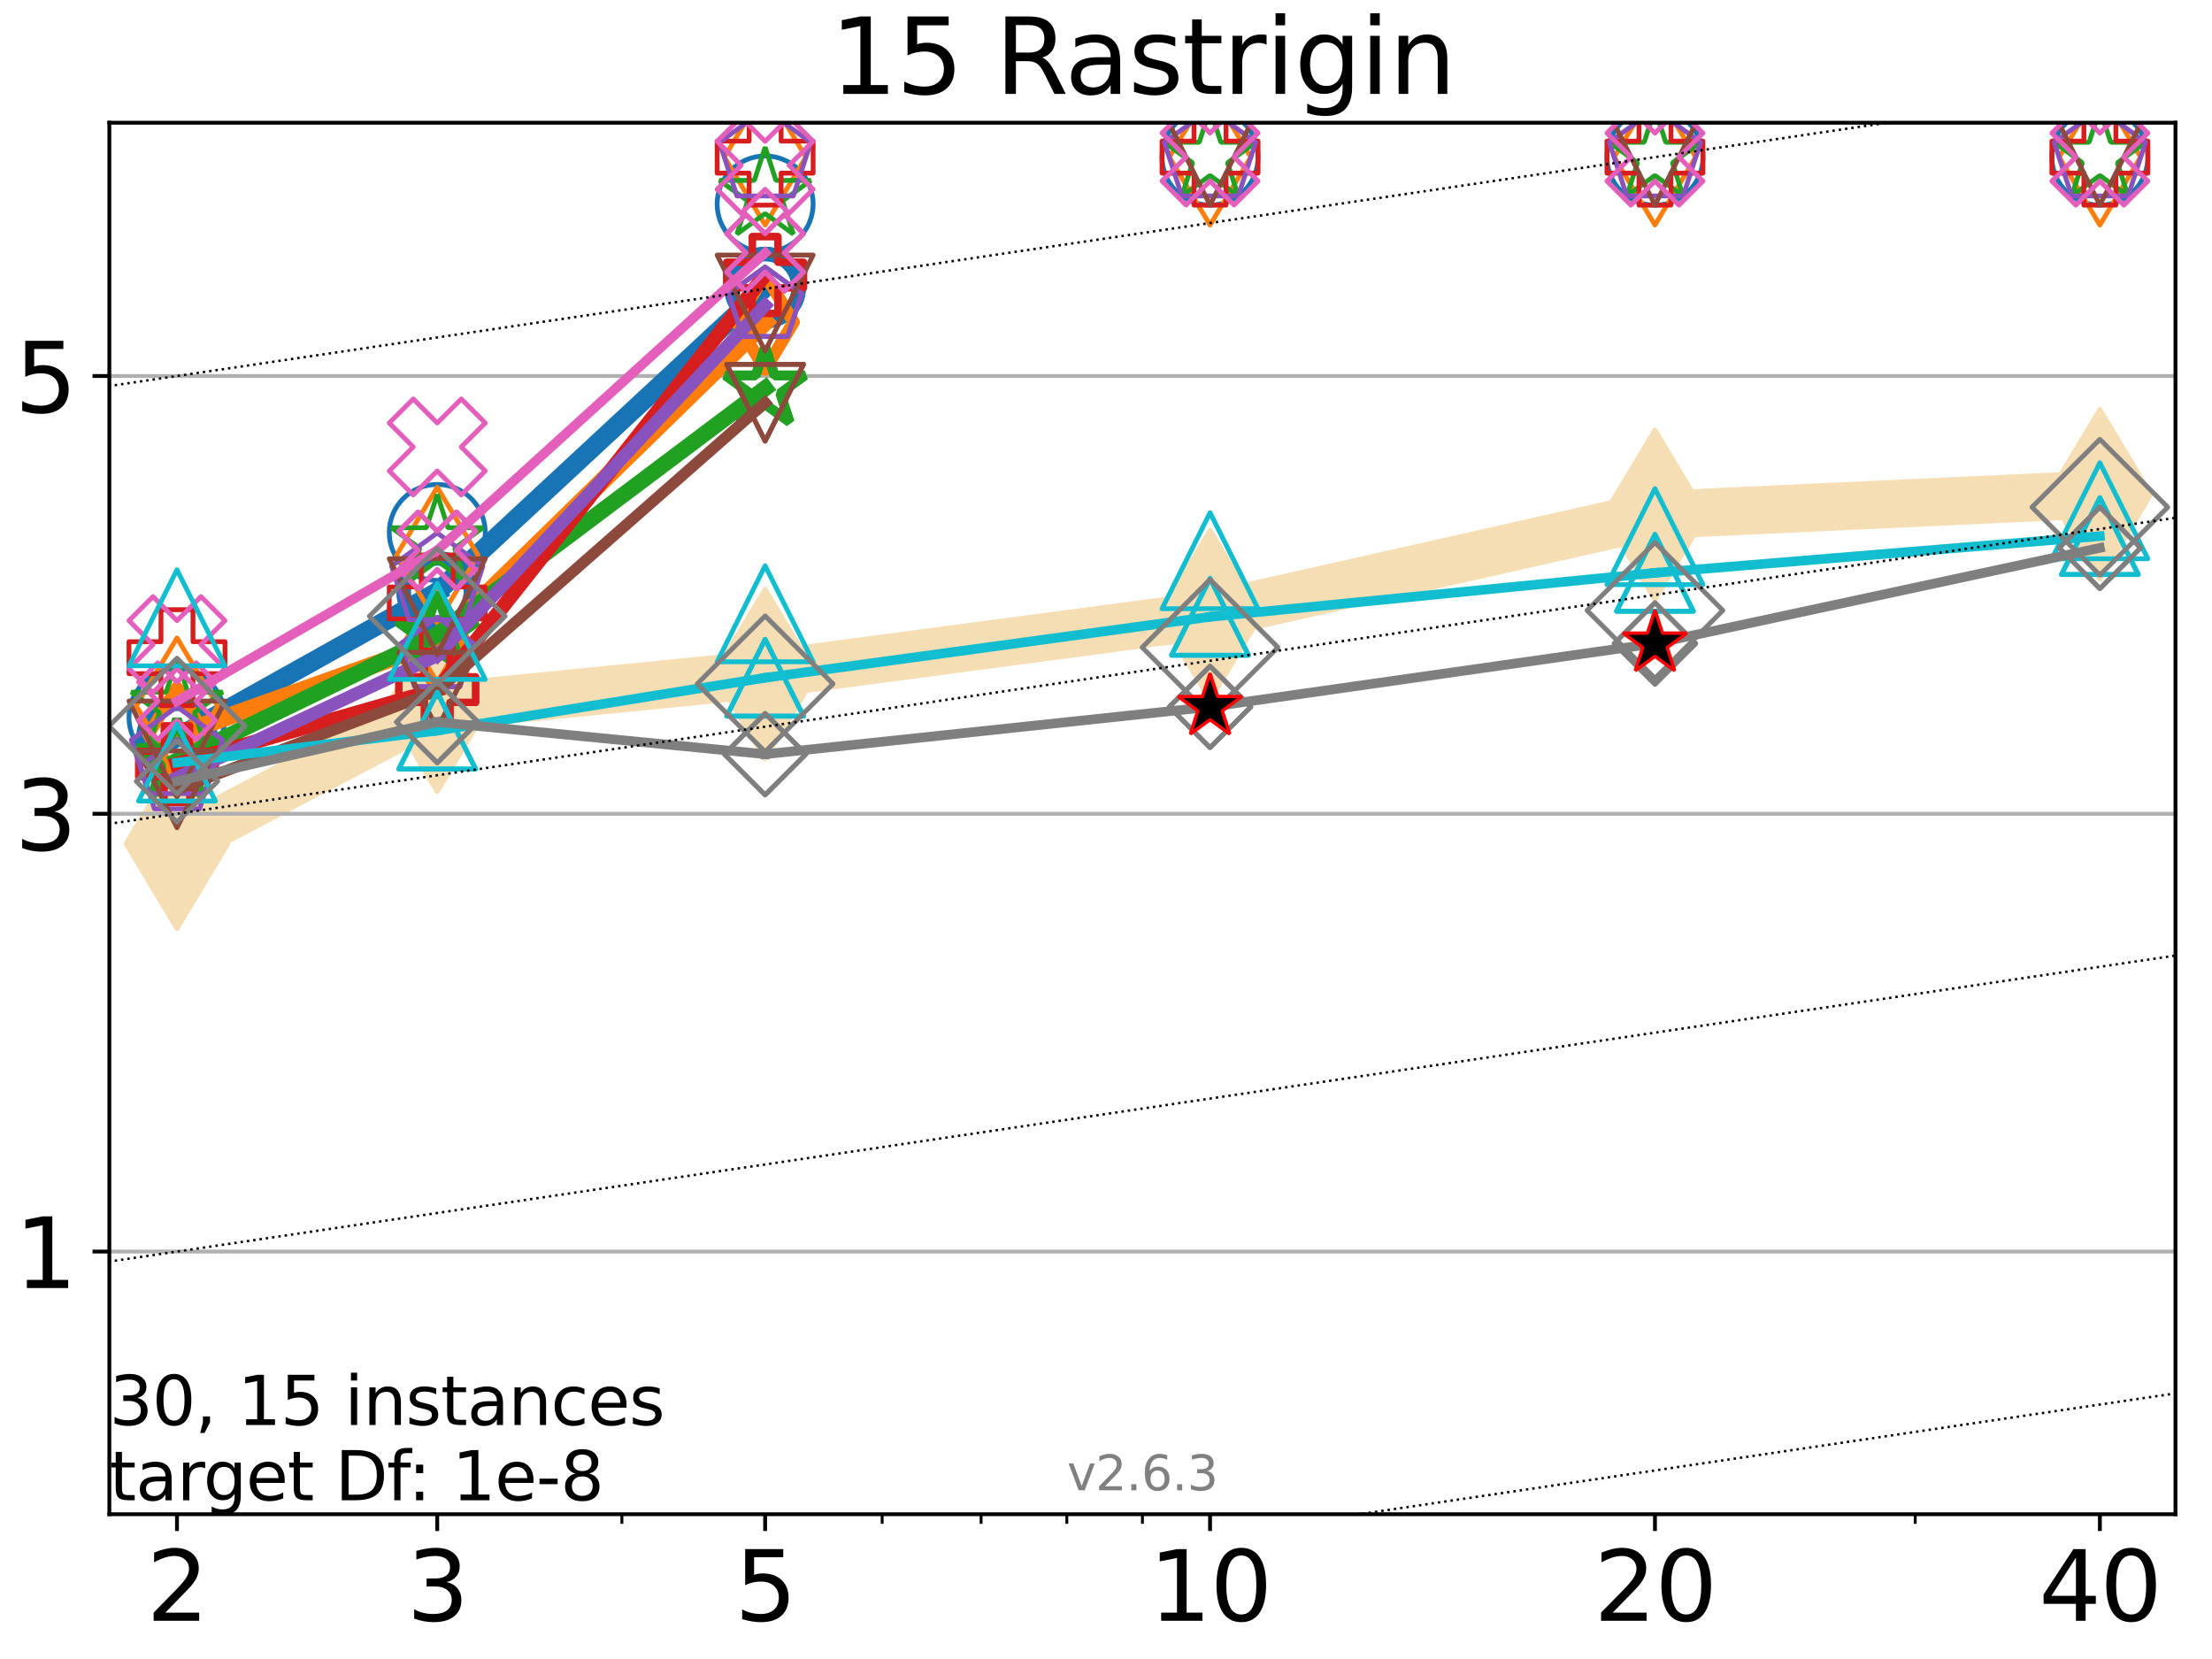 <?xml version="1.0" encoding="utf-8" standalone="no"?>
<!DOCTYPE svg PUBLIC "-//W3C//DTD SVG 1.1//EN"
  "http://www.w3.org/Graphics/SVG/1.1/DTD/svg11.dtd">
<svg xmlns:xlink="http://www.w3.org/1999/xlink" width="460.8pt" height="345.6pt" viewBox="0 0 460.8 345.6" xmlns="http://www.w3.org/2000/svg" version="1.1">
 <defs>
  <style type="text/css">*{stroke-linejoin: round; stroke-linecap: butt}</style>
 </defs>
 <g id="figure_1">
  <g id="patch_1">
   <path d="M 0 345.6 
L 460.8 345.6 
L 460.8 0 
L 0 0 
z
" style="fill: #ffffff"/>
  </g>
  <g id="axes_1">
   <g id="patch_2">
    <path d="M 22.78 315.44 
L 453.192 315.44 
L 453.192 25.56 
L 22.78 25.56 
z
" style="fill: #ffffff"/>
   </g>
   <g id="line2d_1">
    <path d="M 36.868 175.758 
L 91.085 147.223 
L 159.39 140.447 
L 252.074 128.15 
L 344.758 107.269 
L 437.443 102.981 
" clip-path="url(#p7d2aadb869)" style="fill: none; stroke: #f5deb3; stroke-width: 10; stroke-linecap: square"/>
    <defs>
     <path id="me621dd7e73" d="M -0 17.678 
L 10.607 0 
L 0 -17.678 
L -10.607 -0 
z
" style="stroke: #f5deb3; stroke-linejoin: miter"/>
    </defs>
    <g clip-path="url(#p7d2aadb869)">
     <use xlink:href="#me621dd7e73" x="36.868" y="175.758" style="fill: #f5deb3; stroke: #f5deb3; stroke-linejoin: miter"/>
     <use xlink:href="#me621dd7e73" x="91.085" y="147.223" style="fill: #f5deb3; stroke: #f5deb3; stroke-linejoin: miter"/>
     <use xlink:href="#me621dd7e73" x="159.39" y="140.447" style="fill: #f5deb3; stroke: #f5deb3; stroke-linejoin: miter"/>
     <use xlink:href="#me621dd7e73" x="252.074" y="128.15" style="fill: #f5deb3; stroke: #f5deb3; stroke-linejoin: miter"/>
     <use xlink:href="#me621dd7e73" x="344.758" y="107.269" style="fill: #f5deb3; stroke: #f5deb3; stroke-linejoin: miter"/>
     <use xlink:href="#me621dd7e73" x="437.443" y="102.981" style="fill: #f5deb3; stroke: #f5deb3; stroke-linejoin: miter"/>
    </g>
   </g>
   <g id="matplotlib.axis_1">
    <g id="xtick_1">
     <g id="line2d_2">
      <defs>
       <path id="mcf6fa7b5da" d="M 0 0 
L 0 3.5 
" style="stroke: #000000; stroke-width: 0.8"/>
      </defs>
      <g>
       <use xlink:href="#mcf6fa7b5da" x="36.868" y="315.44" style="stroke: #000000; stroke-width: 0.8"/>
      </g>
     </g>
     <g id="text_1">
      <!-- 2 -->
      <g transform="translate(30.506 337.637) scale(0.2 -0.2)">
       <defs>
        <path id="DejaVuSans-32" d="M 1228 531 
L 3431 531 
L 3431 0 
L 469 0 
L 469 531 
Q 828 903 1448 1529 
Q 2069 2156 2228 2338 
Q 2531 2678 2651 2914 
Q 2772 3150 2772 3378 
Q 2772 3750 2511 3984 
Q 2250 4219 1831 4219 
Q 1534 4219 1204 4116 
Q 875 4013 500 3803 
L 500 4441 
Q 881 4594 1212 4672 
Q 1544 4750 1819 4750 
Q 2544 4750 2975 4387 
Q 3406 4025 3406 3419 
Q 3406 3131 3298 2873 
Q 3191 2616 2906 2266 
Q 2828 2175 2409 1742 
Q 1991 1309 1228 531 
z
" transform="scale(0.016)"/>
       </defs>
       <use xlink:href="#DejaVuSans-32"/>
      </g>
     </g>
    </g>
    <g id="xtick_2">
     <g id="line2d_3">
      <g>
       <use xlink:href="#mcf6fa7b5da" x="91.085" y="315.44" style="stroke: #000000; stroke-width: 0.8"/>
      </g>
     </g>
     <g id="text_2">
      <!-- 3 -->
      <g transform="translate(84.723 337.637) scale(0.2 -0.2)">
       <defs>
        <path id="DejaVuSans-33" d="M 2597 2516 
Q 3050 2419 3304 2112 
Q 3559 1806 3559 1356 
Q 3559 666 3084 287 
Q 2609 -91 1734 -91 
Q 1441 -91 1130 -33 
Q 819 25 488 141 
L 488 750 
Q 750 597 1062 519 
Q 1375 441 1716 441 
Q 2309 441 2620 675 
Q 2931 909 2931 1356 
Q 2931 1769 2642 2001 
Q 2353 2234 1838 2234 
L 1294 2234 
L 1294 2753 
L 1863 2753 
Q 2328 2753 2575 2939 
Q 2822 3125 2822 3475 
Q 2822 3834 2567 4026 
Q 2313 4219 1838 4219 
Q 1578 4219 1281 4162 
Q 984 4106 628 3988 
L 628 4550 
Q 988 4650 1302 4700 
Q 1616 4750 1894 4750 
Q 2613 4750 3031 4423 
Q 3450 4097 3450 3541 
Q 3450 3153 3228 2886 
Q 3006 2619 2597 2516 
z
" transform="scale(0.016)"/>
       </defs>
       <use xlink:href="#DejaVuSans-33"/>
      </g>
     </g>
    </g>
    <g id="xtick_3">
     <g id="line2d_4">
      <g>
       <use xlink:href="#mcf6fa7b5da" x="159.39" y="315.44" style="stroke: #000000; stroke-width: 0.8"/>
      </g>
     </g>
     <g id="text_3">
      <!-- 5 -->
      <g transform="translate(153.028 337.637) scale(0.2 -0.2)">
       <defs>
        <path id="DejaVuSans-35" d="M 691 4666 
L 3169 4666 
L 3169 4134 
L 1269 4134 
L 1269 2991 
Q 1406 3038 1543 3061 
Q 1681 3084 1819 3084 
Q 2600 3084 3056 2656 
Q 3513 2228 3513 1497 
Q 3513 744 3044 326 
Q 2575 -91 1722 -91 
Q 1428 -91 1123 -41 
Q 819 9 494 109 
L 494 744 
Q 775 591 1075 516 
Q 1375 441 1709 441 
Q 2250 441 2565 725 
Q 2881 1009 2881 1497 
Q 2881 1984 2565 2268 
Q 2250 2553 1709 2553 
Q 1456 2553 1204 2497 
Q 953 2441 691 2322 
L 691 4666 
z
" transform="scale(0.016)"/>
       </defs>
       <use xlink:href="#DejaVuSans-35"/>
      </g>
     </g>
    </g>
    <g id="xtick_4">
     <g id="line2d_5">
      <g>
       <use xlink:href="#mcf6fa7b5da" x="252.074" y="315.44" style="stroke: #000000; stroke-width: 0.8"/>
      </g>
     </g>
     <g id="text_4">
      <!-- 10 -->
      <g transform="translate(239.349 337.637) scale(0.2 -0.2)">
       <defs>
        <path id="DejaVuSans-31" d="M 794 531 
L 1825 531 
L 1825 4091 
L 703 3866 
L 703 4441 
L 1819 4666 
L 2450 4666 
L 2450 531 
L 3481 531 
L 3481 0 
L 794 0 
L 794 531 
z
" transform="scale(0.016)"/>
        <path id="DejaVuSans-30" d="M 2034 4250 
Q 1547 4250 1301 3770 
Q 1056 3291 1056 2328 
Q 1056 1369 1301 889 
Q 1547 409 2034 409 
Q 2525 409 2770 889 
Q 3016 1369 3016 2328 
Q 3016 3291 2770 3770 
Q 2525 4250 2034 4250 
z
M 2034 4750 
Q 2819 4750 3233 4129 
Q 3647 3509 3647 2328 
Q 3647 1150 3233 529 
Q 2819 -91 2034 -91 
Q 1250 -91 836 529 
Q 422 1150 422 2328 
Q 422 3509 836 4129 
Q 1250 4750 2034 4750 
z
" transform="scale(0.016)"/>
       </defs>
       <use xlink:href="#DejaVuSans-31"/>
       <use xlink:href="#DejaVuSans-30" x="63.623"/>
      </g>
     </g>
    </g>
    <g id="xtick_5">
     <g id="line2d_6">
      <g>
       <use xlink:href="#mcf6fa7b5da" x="344.758" y="315.44" style="stroke: #000000; stroke-width: 0.8"/>
      </g>
     </g>
     <g id="text_5">
      <!-- 20 -->
      <g transform="translate(332.033 337.637) scale(0.2 -0.2)">
       <use xlink:href="#DejaVuSans-32"/>
       <use xlink:href="#DejaVuSans-30" x="63.623"/>
      </g>
     </g>
    </g>
    <g id="xtick_6">
     <g id="line2d_7">
      <g>
       <use xlink:href="#mcf6fa7b5da" x="437.443" y="315.44" style="stroke: #000000; stroke-width: 0.8"/>
      </g>
     </g>
     <g id="text_6">
      <!-- 40 -->
      <g transform="translate(424.718 337.637) scale(0.2 -0.2)">
       <defs>
        <path id="DejaVuSans-34" d="M 2419 4116 
L 825 1625 
L 2419 1625 
L 2419 4116 
z
M 2253 4666 
L 3047 4666 
L 3047 1625 
L 3713 1625 
L 3713 1100 
L 3047 1100 
L 3047 0 
L 2419 0 
L 2419 1100 
L 313 1100 
L 313 1709 
L 2253 4666 
z
" transform="scale(0.016)"/>
       </defs>
       <use xlink:href="#DejaVuSans-34"/>
       <use xlink:href="#DejaVuSans-30" x="63.623"/>
      </g>
     </g>
    </g>
    <g id="xtick_7">
     <g id="line2d_8">
      <defs>
       <path id="m9a15f5c7ef" d="M 0 0 
L 0 2 
" style="stroke: #000000; stroke-width: 0.6"/>
      </defs>
      <g>
       <use xlink:href="#m9a15f5c7ef" x="129.552" y="315.44" style="stroke: #000000; stroke-width: 0.6"/>
      </g>
     </g>
    </g>
    <g id="xtick_8">
     <g id="line2d_9">
      <g>
       <use xlink:href="#m9a15f5c7ef" x="183.769" y="315.44" style="stroke: #000000; stroke-width: 0.6"/>
      </g>
     </g>
    </g>
    <g id="xtick_9">
     <g id="line2d_10">
      <g>
       <use xlink:href="#m9a15f5c7ef" x="204.381" y="315.44" style="stroke: #000000; stroke-width: 0.6"/>
      </g>
     </g>
    </g>
    <g id="xtick_10">
     <g id="line2d_11">
      <g>
       <use xlink:href="#m9a15f5c7ef" x="222.237" y="315.44" style="stroke: #000000; stroke-width: 0.6"/>
      </g>
     </g>
    </g>
    <g id="xtick_11">
     <g id="line2d_12">
      <g>
       <use xlink:href="#m9a15f5c7ef" x="237.986" y="315.44" style="stroke: #000000; stroke-width: 0.6"/>
      </g>
     </g>
    </g>
    <g id="xtick_12">
     <g id="line2d_13">
      <g>
       <use xlink:href="#m9a15f5c7ef" x="398.975" y="315.44" style="stroke: #000000; stroke-width: 0.6"/>
      </g>
     </g>
    </g>
   </g>
   <g id="matplotlib.axis_2">
    <g id="ytick_1">
     <g id="line2d_14">
      <path d="M 22.78 260.722 
L 453.192 260.722 
" clip-path="url(#p7d2aadb869)" style="fill: none; stroke: #b0b0b0; stroke-width: 0.8; stroke-linecap: square"/>
     </g>
     <g id="line2d_15">
      <defs>
       <path id="m2e164a8623" d="M 0 0 
L -3.5 0 
" style="stroke: #000000; stroke-width: 0.8"/>
      </defs>
      <g>
       <use xlink:href="#m2e164a8623" x="22.78" y="260.722" style="stroke: #000000; stroke-width: 0.8"/>
      </g>
     </g>
     <g id="text_7">
      <!-- 1 -->
      <g transform="translate(3.055 268.321) scale(0.2 -0.2)">
       <use xlink:href="#DejaVuSans-31"/>
      </g>
     </g>
    </g>
    <g id="ytick_2">
     <g id="line2d_16">
      <path d="M 22.78 169.526 
L 453.192 169.526 
" clip-path="url(#p7d2aadb869)" style="fill: none; stroke: #b0b0b0; stroke-width: 0.8; stroke-linecap: square"/>
     </g>
     <g id="line2d_17">
      <g>
       <use xlink:href="#m2e164a8623" x="22.78" y="169.526" style="stroke: #000000; stroke-width: 0.8"/>
      </g>
     </g>
     <g id="text_8">
      <!-- 3 -->
      <g transform="translate(3.055 177.125) scale(0.2 -0.2)">
       <use xlink:href="#DejaVuSans-33"/>
      </g>
     </g>
    </g>
    <g id="ytick_3">
     <g id="line2d_18">
      <path d="M 22.78 78.33 
L 453.192 78.33 
" clip-path="url(#p7d2aadb869)" style="fill: none; stroke: #b0b0b0; stroke-width: 0.8; stroke-linecap: square"/>
     </g>
     <g id="line2d_19">
      <g>
       <use xlink:href="#m2e164a8623" x="22.78" y="78.33" style="stroke: #000000; stroke-width: 0.8"/>
      </g>
     </g>
     <g id="text_9">
      <!-- 5 -->
      <g transform="translate(3.055 85.928) scale(0.2 -0.2)">
       <use xlink:href="#DejaVuSans-35"/>
      </g>
     </g>
    </g>
   </g>
   <g id="line2d_20">
    <path d="M 36.868 153.625 
L 91.085 123.31 
" clip-path="url(#p7d2aadb869)" style="fill: none; stroke: #1874b4; stroke-width: 4; stroke-linecap: square"/>
    <defs>
     <path id="m2557029367" d="M 0 7 
C 1.856 7 3.637 6.262 4.95 4.95 
C 6.262 3.637 7 1.856 7 0 
C 7 -1.856 6.262 -3.637 4.95 -4.95 
C 3.637 -6.262 1.856 -7 0 -7 
C -1.856 -7 -3.637 -6.262 -4.95 -4.95 
C -6.262 -3.637 -7 -1.856 -7 0 
C -7 1.856 -6.262 3.637 -4.95 4.95 
C -3.637 6.262 -1.856 7 0 7 
z
" style="stroke: #1874b4; stroke-width: 3"/>
    </defs>
    <g clip-path="url(#p7d2aadb869)">
     <use xlink:href="#m2557029367" x="36.868" y="153.625" style="fill-opacity: 0; stroke: #1874b4; stroke-width: 3"/>
     <use xlink:href="#m2557029367" x="91.085" y="123.31" style="fill-opacity: 0; stroke: #1874b4; stroke-width: 3"/>
    </g>
   </g>
   <g id="line2d_21">
    <path d="M 91.085 123.31 
L 159.39 59.91 
" clip-path="url(#p7d2aadb869)" style="fill: none; stroke: #1874b4; stroke-width: 4; stroke-linecap: square"/>
    <g clip-path="url(#p7d2aadb869)">
     <use xlink:href="#m2557029367" x="91.085" y="123.31" style="fill-opacity: 0; stroke: #1874b4; stroke-width: 3"/>
     <use xlink:href="#m2557029367" x="159.39" y="59.91" style="fill-opacity: 0; stroke: #1874b4; stroke-width: 3"/>
    </g>
   </g>
   <g id="line2d_22">
    <path d="M 159.39 59.91 
" clip-path="url(#p7d2aadb869)" style="fill: none; stroke: #1874b4; stroke-width: 4; stroke-linecap: square"/>
    <g clip-path="url(#p7d2aadb869)">
     <use xlink:href="#m2557029367" x="159.39" y="59.91" style="fill-opacity: 0; stroke: #1874b4; stroke-width: 3"/>
    </g>
   </g>
   <g id="line2d_23"/>
   <g id="line2d_24">
    <defs>
     <path id="mf344766b89" d="M 0 10 
C 2.652 10 5.196 8.946 7.071 7.071 
C 8.946 5.196 10 2.652 10 0 
C 10 -2.652 8.946 -5.196 7.071 -7.071 
C 5.196 -8.946 2.652 -10 0 -10 
C -2.652 -10 -5.196 -8.946 -7.071 -7.071 
C -8.946 -5.196 -10 -2.652 -10 0 
C -10 2.652 -8.946 5.196 -7.071 7.071 
C -5.196 8.946 -2.652 10 0 10 
z
" style="stroke: #1874b4"/>
    </defs>
    <g clip-path="url(#p7d2aadb869)">
     <use xlink:href="#mf344766b89" x="36.868" y="149.447" style="fill-opacity: 0; stroke: #1874b4"/>
     <use xlink:href="#mf344766b89" x="91.085" y="110.918" style="fill-opacity: 0; stroke: #1874b4"/>
     <use xlink:href="#mf344766b89" x="159.39" y="42.486" style="fill-opacity: 0; stroke: #1874b4"/>
     <use xlink:href="#mf344766b89" x="252.074" y="32.732" style="fill-opacity: 0; stroke: #1874b4"/>
     <use xlink:href="#mf344766b89" x="344.758" y="32.732" style="fill-opacity: 0; stroke: #1874b4"/>
     <use xlink:href="#mf344766b89" x="437.443" y="32.732" style="fill-opacity: 0; stroke: #1874b4"/>
    </g>
   </g>
   <g id="line2d_25">
    <path d="M 36.868 153.063 
L 91.085 133.77 
" clip-path="url(#p7d2aadb869)" style="fill: none; stroke: #ff7d0b; stroke-width: 3.667; stroke-linecap: square"/>
    <defs>
     <path id="m091df15748" d="M -0 9.899 
L 5.94 0 
L 0 -9.899 
L -5.94 -0 
z
" style="stroke: #ff7d0b; stroke-width: 2.5; stroke-linejoin: miter"/>
    </defs>
    <g clip-path="url(#p7d2aadb869)">
     <use xlink:href="#m091df15748" x="36.868" y="153.063" style="fill-opacity: 0; stroke: #ff7d0b; stroke-width: 2.5; stroke-linejoin: miter"/>
     <use xlink:href="#m091df15748" x="91.085" y="133.77" style="fill-opacity: 0; stroke: #ff7d0b; stroke-width: 2.5; stroke-linejoin: miter"/>
    </g>
   </g>
   <g id="line2d_26">
    <path d="M 91.085 133.77 
L 159.39 67.105 
" clip-path="url(#p7d2aadb869)" style="fill: none; stroke: #ff7d0b; stroke-width: 3.667; stroke-linecap: square"/>
    <g clip-path="url(#p7d2aadb869)">
     <use xlink:href="#m091df15748" x="91.085" y="133.77" style="fill-opacity: 0; stroke: #ff7d0b; stroke-width: 2.5; stroke-linejoin: miter"/>
     <use xlink:href="#m091df15748" x="159.39" y="67.105" style="fill-opacity: 0; stroke: #ff7d0b; stroke-width: 2.5; stroke-linejoin: miter"/>
    </g>
   </g>
   <g id="line2d_27">
    <path d="M 159.39 67.105 
" clip-path="url(#p7d2aadb869)" style="fill: none; stroke: #ff7d0b; stroke-width: 3.667; stroke-linecap: square"/>
    <g clip-path="url(#p7d2aadb869)">
     <use xlink:href="#m091df15748" x="159.39" y="67.105" style="fill-opacity: 0; stroke: #ff7d0b; stroke-width: 2.5; stroke-linejoin: miter"/>
    </g>
   </g>
   <g id="line2d_28"/>
   <g id="line2d_29">
    <defs>
     <path id="m0a9edba715" d="M -0 14.142 
L 8.485 0 
L -0 -14.142 
L -8.485 -0 
z
" style="stroke: #ff7d0b; stroke-linejoin: miter"/>
    </defs>
    <g clip-path="url(#p7d2aadb869)">
     <use xlink:href="#m0a9edba715" x="36.868" y="147.048" style="fill-opacity: 0; stroke: #ff7d0b; stroke-linejoin: miter"/>
     <use xlink:href="#m0a9edba715" x="91.085" y="115.662" style="fill-opacity: 0; stroke: #ff7d0b; stroke-linejoin: miter"/>
     <use xlink:href="#m0a9edba715" x="159.39" y="32.732" style="fill-opacity: 0; stroke: #ff7d0b; stroke-linejoin: miter"/>
     <use xlink:href="#m0a9edba715" x="252.074" y="32.732" style="fill-opacity: 0; stroke: #ff7d0b; stroke-linejoin: miter"/>
     <use xlink:href="#m0a9edba715" x="344.758" y="32.732" style="fill-opacity: 0; stroke: #ff7d0b; stroke-linejoin: miter"/>
     <use xlink:href="#m0a9edba715" x="437.443" y="32.732" style="fill-opacity: 0; stroke: #ff7d0b; stroke-linejoin: miter"/>
    </g>
   </g>
   <g id="line2d_30">
    <path d="M 36.868 158.473 
L 91.085 132.189 
" clip-path="url(#p7d2aadb869)" style="fill: none; stroke: #22a022; stroke-width: 3.333; stroke-linecap: square"/>
    <defs>
     <path id="mf78c77d095" d="M 0 -8.7 
L -1.953 -2.688 
L -8.274 -2.688 
L -3.16 1.027 
L -5.114 7.038 
L -0 3.323 
L 5.114 7.038 
L 3.16 1.027 
L 8.274 -2.688 
L 1.953 -2.688 
z
" style="stroke: #22a022; stroke-width: 2; stroke-linejoin: bevel"/>
    </defs>
    <g clip-path="url(#p7d2aadb869)">
     <use xlink:href="#mf78c77d095" x="36.868" y="158.473" style="fill-opacity: 0; stroke: #22a022; stroke-width: 2; stroke-linejoin: bevel"/>
     <use xlink:href="#mf78c77d095" x="91.085" y="132.189" style="fill-opacity: 0; stroke: #22a022; stroke-width: 2; stroke-linejoin: bevel"/>
    </g>
   </g>
   <g id="line2d_31">
    <path d="M 91.085 132.189 
L 159.39 80.896 
" clip-path="url(#p7d2aadb869)" style="fill: none; stroke: #22a022; stroke-width: 3.333; stroke-linecap: square"/>
    <g clip-path="url(#p7d2aadb869)">
     <use xlink:href="#mf78c77d095" x="91.085" y="132.189" style="fill-opacity: 0; stroke: #22a022; stroke-width: 2; stroke-linejoin: bevel"/>
     <use xlink:href="#mf78c77d095" x="159.39" y="80.896" style="fill-opacity: 0; stroke: #22a022; stroke-width: 2; stroke-linejoin: bevel"/>
    </g>
   </g>
   <g id="line2d_32">
    <path d="M 159.39 80.896 
" clip-path="url(#p7d2aadb869)" style="fill: none; stroke: #22a022; stroke-width: 3.333; stroke-linecap: square"/>
    <g clip-path="url(#p7d2aadb869)">
     <use xlink:href="#mf78c77d095" x="159.39" y="80.896" style="fill-opacity: 0; stroke: #22a022; stroke-width: 2; stroke-linejoin: bevel"/>
    </g>
   </g>
   <g id="line2d_33"/>
   <g id="line2d_34">
    <defs>
     <path id="m2b5183f16d" d="M 0 -10 
L -2.245 -3.09 
L -9.511 -3.09 
L -3.633 1.18 
L -5.878 8.09 
L -0 3.82 
L 5.878 8.09 
L 3.633 1.18 
L 9.511 -3.09 
L 2.245 -3.09 
z
" style="stroke: #22a022; stroke-linejoin: bevel"/>
    </defs>
    <g clip-path="url(#p7d2aadb869)">
     <use xlink:href="#m2b5183f16d" x="36.868" y="147.272" style="fill-opacity: 0; stroke: #22a022; stroke-linejoin: bevel"/>
     <use xlink:href="#m2b5183f16d" x="91.085" y="113.024" style="fill-opacity: 0; stroke: #22a022; stroke-linejoin: bevel"/>
     <use xlink:href="#m2b5183f16d" x="159.39" y="40.668" style="fill-opacity: 0; stroke: #22a022; stroke-linejoin: bevel"/>
     <use xlink:href="#m2b5183f16d" x="252.074" y="32.732" style="fill-opacity: 0; stroke: #22a022; stroke-linejoin: bevel"/>
     <use xlink:href="#m2b5183f16d" x="344.758" y="32.732" style="fill-opacity: 0; stroke: #22a022; stroke-linejoin: bevel"/>
     <use xlink:href="#m2b5183f16d" x="437.443" y="32.732" style="fill-opacity: 0; stroke: #22a022; stroke-linejoin: bevel"/>
    </g>
   </g>
   <g id="line2d_35">
    <path d="M 36.868 159.178 
L 91.085 143.662 
" clip-path="url(#p7d2aadb869)" style="fill: none; stroke: #d61e1f; stroke-width: 3; stroke-linecap: square"/>
    <defs>
     <path id="mec54bb982c" d="M -2.667 8 
L 2.667 8 
L 2.667 2.667 
L 8 2.667 
L 8 -2.667 
L 2.667 -2.667 
L 2.667 -8 
L -2.667 -8 
L -2.667 -2.667 
L -8 -2.667 
L -8 2.667 
L -2.667 2.667 
z
" style="stroke: #d61e1f; stroke-width: 1.5; stroke-linejoin: miter"/>
    </defs>
    <g clip-path="url(#p7d2aadb869)">
     <use xlink:href="#mec54bb982c" x="36.868" y="159.178" style="fill-opacity: 0; stroke: #d61e1f; stroke-width: 1.5; stroke-linejoin: miter"/>
     <use xlink:href="#mec54bb982c" x="91.085" y="143.662" style="fill-opacity: 0; stroke: #d61e1f; stroke-width: 1.5; stroke-linejoin: miter"/>
    </g>
   </g>
   <g id="line2d_36">
    <path d="M 91.085 143.662 
L 159.39 57.29 
" clip-path="url(#p7d2aadb869)" style="fill: none; stroke: #d61e1f; stroke-width: 3; stroke-linecap: square"/>
    <g clip-path="url(#p7d2aadb869)">
     <use xlink:href="#mec54bb982c" x="91.085" y="143.662" style="fill-opacity: 0; stroke: #d61e1f; stroke-width: 1.5; stroke-linejoin: miter"/>
     <use xlink:href="#mec54bb982c" x="159.39" y="57.29" style="fill-opacity: 0; stroke: #d61e1f; stroke-width: 1.5; stroke-linejoin: miter"/>
    </g>
   </g>
   <g id="line2d_37">
    <path d="M 159.39 57.29 
" clip-path="url(#p7d2aadb869)" style="fill: none; stroke: #d61e1f; stroke-width: 3; stroke-linecap: square"/>
    <g clip-path="url(#p7d2aadb869)">
     <use xlink:href="#mec54bb982c" x="159.39" y="57.29" style="fill-opacity: 0; stroke: #d61e1f; stroke-width: 1.5; stroke-linejoin: miter"/>
    </g>
   </g>
   <g id="line2d_38"/>
   <g id="line2d_39">
    <defs>
     <path id="mcd0c5a5c3e" d="M -3.333 10 
L 3.333 10 
L 3.333 3.333 
L 10 3.333 
L 10 -3.333 
L 3.333 -3.333 
L 3.333 -10 
L -3.333 -10 
L -3.333 -3.333 
L -10 -3.333 
L -10 3.333 
L -3.333 3.333 
z
" style="stroke: #d61e1f; stroke-linejoin: miter"/>
    </defs>
    <g clip-path="url(#p7d2aadb869)">
     <use xlink:href="#mcd0c5a5c3e" x="36.868" y="137.01" style="fill-opacity: 0; stroke: #d61e1f; stroke-linejoin: miter"/>
     <use xlink:href="#mcd0c5a5c3e" x="91.085" y="125.601" style="fill-opacity: 0; stroke: #d61e1f; stroke-linejoin: miter"/>
     <use xlink:href="#mcd0c5a5c3e" x="159.39" y="32.732" style="fill-opacity: 0; stroke: #d61e1f; stroke-linejoin: miter"/>
     <use xlink:href="#mcd0c5a5c3e" x="252.074" y="32.732" style="fill-opacity: 0; stroke: #d61e1f; stroke-linejoin: miter"/>
     <use xlink:href="#mcd0c5a5c3e" x="344.758" y="32.732" style="fill-opacity: 0; stroke: #d61e1f; stroke-linejoin: miter"/>
     <use xlink:href="#mcd0c5a5c3e" x="437.443" y="32.732" style="fill-opacity: 0; stroke: #d61e1f; stroke-linejoin: miter"/>
    </g>
   </g>
   <g id="line2d_40">
    <path d="M 36.868 162.013 
L 91.085 136.582 
" clip-path="url(#p7d2aadb869)" style="fill: none; stroke: #8a52bd; stroke-width: 2.667; stroke-linecap: square"/>
    <defs>
     <path id="ma01dda89db" d="M 0 -8 
L -7.608 -2.472 
L -4.702 6.472 
L 4.702 6.472 
L 7.608 -2.472 
z
" style="stroke: #8a52bd; stroke-linejoin: miter"/>
    </defs>
    <g clip-path="url(#p7d2aadb869)">
     <use xlink:href="#ma01dda89db" x="36.868" y="162.013" style="fill-opacity: 0; stroke: #8a52bd; stroke-linejoin: miter"/>
     <use xlink:href="#ma01dda89db" x="91.085" y="136.582" style="fill-opacity: 0; stroke: #8a52bd; stroke-linejoin: miter"/>
    </g>
   </g>
   <g id="line2d_41">
    <path d="M 91.085 136.582 
L 159.39 63.631 
" clip-path="url(#p7d2aadb869)" style="fill: none; stroke: #8a52bd; stroke-width: 2.667; stroke-linecap: square"/>
    <g clip-path="url(#p7d2aadb869)">
     <use xlink:href="#ma01dda89db" x="91.085" y="136.582" style="fill-opacity: 0; stroke: #8a52bd; stroke-linejoin: miter"/>
     <use xlink:href="#ma01dda89db" x="159.39" y="63.631" style="fill-opacity: 0; stroke: #8a52bd; stroke-linejoin: miter"/>
    </g>
   </g>
   <g id="line2d_42">
    <path d="M 159.39 63.631 
" clip-path="url(#p7d2aadb869)" style="fill: none; stroke: #8a52bd; stroke-width: 2.667; stroke-linecap: square"/>
    <g clip-path="url(#p7d2aadb869)">
     <use xlink:href="#ma01dda89db" x="159.39" y="63.631" style="fill-opacity: 0; stroke: #8a52bd; stroke-linejoin: miter"/>
    </g>
   </g>
   <g id="line2d_43"/>
   <g id="line2d_44">
    <defs>
     <path id="m24ae5a0064" d="M 0 -10 
L -9.511 -3.09 
L -5.878 8.09 
L 5.878 8.09 
L 9.511 -3.09 
z
" style="stroke: #8a52bd; stroke-linejoin: miter"/>
    </defs>
    <g clip-path="url(#p7d2aadb869)">
     <use xlink:href="#m24ae5a0064" x="36.868" y="157.232" style="fill-opacity: 0; stroke: #8a52bd; stroke-linejoin: miter"/>
     <use xlink:href="#m24ae5a0064" x="91.085" y="121.021" style="fill-opacity: 0; stroke: #8a52bd; stroke-linejoin: miter"/>
     <use xlink:href="#m24ae5a0064" x="159.39" y="32.732" style="fill-opacity: 0; stroke: #8a52bd; stroke-linejoin: miter"/>
     <use xlink:href="#m24ae5a0064" x="252.074" y="32.732" style="fill-opacity: 0; stroke: #8a52bd; stroke-linejoin: miter"/>
     <use xlink:href="#m24ae5a0064" x="344.758" y="32.732" style="fill-opacity: 0; stroke: #8a52bd; stroke-linejoin: miter"/>
     <use xlink:href="#m24ae5a0064" x="437.443" y="32.732" style="fill-opacity: 0; stroke: #8a52bd; stroke-linejoin: miter"/>
    </g>
   </g>
   <g id="line2d_45">
    <path d="M 36.868 164.437 
L 91.085 143.913 
" clip-path="url(#p7d2aadb869)" style="fill: none; stroke: #8c493c; stroke-width: 2.333; stroke-linecap: square"/>
    <defs>
     <path id="m89e99e4d77" d="M -0 8 
L 8 -8 
L -8 -8 
z
" style="stroke: #8c493c; stroke-linejoin: miter"/>
    </defs>
    <g clip-path="url(#p7d2aadb869)">
     <use xlink:href="#m89e99e4d77" x="36.868" y="164.437" style="fill-opacity: 0; stroke: #8c493c; stroke-linejoin: miter"/>
     <use xlink:href="#m89e99e4d77" x="91.085" y="143.913" style="fill-opacity: 0; stroke: #8c493c; stroke-linejoin: miter"/>
    </g>
   </g>
   <g id="line2d_46">
    <path d="M 91.085 143.913 
L 159.39 83.894 
" clip-path="url(#p7d2aadb869)" style="fill: none; stroke: #8c493c; stroke-width: 2.333; stroke-linecap: square"/>
    <g clip-path="url(#p7d2aadb869)">
     <use xlink:href="#m89e99e4d77" x="91.085" y="143.913" style="fill-opacity: 0; stroke: #8c493c; stroke-linejoin: miter"/>
     <use xlink:href="#m89e99e4d77" x="159.39" y="83.894" style="fill-opacity: 0; stroke: #8c493c; stroke-linejoin: miter"/>
    </g>
   </g>
   <g id="line2d_47">
    <path d="M 159.39 83.894 
" clip-path="url(#p7d2aadb869)" style="fill: none; stroke: #8c493c; stroke-width: 2.333; stroke-linecap: square"/>
    <g clip-path="url(#p7d2aadb869)">
     <use xlink:href="#m89e99e4d77" x="159.39" y="83.894" style="fill-opacity: 0; stroke: #8c493c; stroke-linejoin: miter"/>
    </g>
   </g>
   <g id="line2d_48"/>
   <g id="line2d_49">
    <defs>
     <path id="m482fc51a3e" d="M -0 10 
L 10 -10 
L -10 -10 
z
" style="stroke: #8c493c; stroke-linejoin: miter"/>
    </defs>
    <g clip-path="url(#p7d2aadb869)">
     <use xlink:href="#m482fc51a3e" x="36.868" y="156.044" style="fill-opacity: 0; stroke: #8c493c; stroke-linejoin: miter"/>
     <use xlink:href="#m482fc51a3e" x="91.085" y="126.402" style="fill-opacity: 0; stroke: #8c493c; stroke-linejoin: miter"/>
     <use xlink:href="#m482fc51a3e" x="159.39" y="63.134" style="fill-opacity: 0; stroke: #8c493c; stroke-linejoin: miter"/>
     <use xlink:href="#m482fc51a3e" x="252.074" y="32.732" style="fill-opacity: 0; stroke: #8c493c; stroke-linejoin: miter"/>
     <use xlink:href="#m482fc51a3e" x="344.758" y="32.732" style="fill-opacity: 0; stroke: #8c493c; stroke-linejoin: miter"/>
     <use xlink:href="#m482fc51a3e" x="437.443" y="32.732" style="fill-opacity: 0; stroke: #8c493c; stroke-linejoin: miter"/>
    </g>
   </g>
   <g id="line2d_50">
    <path d="M 36.868 146.074 
L 91.085 114.654 
" clip-path="url(#p7d2aadb869)" style="fill: none; stroke: #e35fbb; stroke-width: 2; stroke-linecap: square"/>
    <defs>
     <path id="ma60655809e" d="M -4 8 
L 0 4 
L 4 8 
L 8 4 
L 4 0 
L 8 -4 
L 4 -8 
L 0 -4 
L -4 -8 
L -8 -4 
L -4 0 
L -8 4 
z
" style="stroke: #e35fbb; stroke-linejoin: miter"/>
    </defs>
    <g clip-path="url(#p7d2aadb869)">
     <use xlink:href="#ma60655809e" x="36.868" y="146.074" style="fill-opacity: 0; stroke: #e35fbb; stroke-linejoin: miter"/>
     <use xlink:href="#ma60655809e" x="91.085" y="114.654" style="fill-opacity: 0; stroke: #e35fbb; stroke-linejoin: miter"/>
    </g>
   </g>
   <g id="line2d_51">
    <path d="M 91.085 114.654 
L 159.39 52.674 
" clip-path="url(#p7d2aadb869)" style="fill: none; stroke: #e35fbb; stroke-width: 2; stroke-linecap: square"/>
    <g clip-path="url(#p7d2aadb869)">
     <use xlink:href="#ma60655809e" x="91.085" y="114.654" style="fill-opacity: 0; stroke: #e35fbb; stroke-linejoin: miter"/>
     <use xlink:href="#ma60655809e" x="159.39" y="52.674" style="fill-opacity: 0; stroke: #e35fbb; stroke-linejoin: miter"/>
    </g>
   </g>
   <g id="line2d_52">
    <path d="M 159.39 52.674 
" clip-path="url(#p7d2aadb869)" style="fill: none; stroke: #e35fbb; stroke-width: 2; stroke-linecap: square"/>
    <g clip-path="url(#p7d2aadb869)">
     <use xlink:href="#ma60655809e" x="159.39" y="52.674" style="fill-opacity: 0; stroke: #e35fbb; stroke-linejoin: miter"/>
    </g>
   </g>
   <g id="line2d_53"/>
   <g id="line2d_54">
    <defs>
     <path id="m095727b2da" d="M -5 10 
L 0 5 
L 5 10 
L 10 5 
L 5 0 
L 10 -5 
L 5 -10 
L 0 -5 
L -5 -10 
L -10 -5 
L -5 0 
L -10 5 
z
" style="stroke: #e35fbb; stroke-linejoin: miter"/>
    </defs>
    <g clip-path="url(#p7d2aadb869)">
     <use xlink:href="#m095727b2da" x="36.868" y="134.286" style="fill-opacity: 0; stroke: #e35fbb; stroke-linejoin: miter"/>
     <use xlink:href="#m095727b2da" x="91.085" y="93.108" style="fill-opacity: 0; stroke: #e35fbb; stroke-linejoin: miter"/>
     <use xlink:href="#m095727b2da" x="159.39" y="34.441" style="fill-opacity: 0; stroke: #e35fbb; stroke-linejoin: miter"/>
     <use xlink:href="#m095727b2da" x="252.074" y="32.712" style="fill-opacity: 0; stroke: #e35fbb; stroke-linejoin: miter"/>
     <use xlink:href="#m095727b2da" x="344.758" y="32.724" style="fill-opacity: 0; stroke: #e35fbb; stroke-linejoin: miter"/>
     <use xlink:href="#m095727b2da" x="437.443" y="32.728" style="fill-opacity: 0; stroke: #e35fbb; stroke-linejoin: miter"/>
    </g>
   </g>
   <g id="line2d_55">
    <path d="M 36.868 158.869 
L 91.085 152.205 
" clip-path="url(#p7d2aadb869)" style="fill: none; stroke: #11bdcf; stroke-width: 2; stroke-linecap: square"/>
    <defs>
     <path id="ma57dae4c5c" d="M 0 -8 
L -8 8 
L 8 8 
z
" style="stroke: #11bdcf; stroke-linejoin: miter"/>
    </defs>
    <g clip-path="url(#p7d2aadb869)">
     <use xlink:href="#ma57dae4c5c" x="36.868" y="158.869" style="fill-opacity: 0; stroke: #11bdcf; stroke-linejoin: miter"/>
     <use xlink:href="#ma57dae4c5c" x="91.085" y="152.205" style="fill-opacity: 0; stroke: #11bdcf; stroke-linejoin: miter"/>
    </g>
   </g>
   <g id="line2d_56">
    <path d="M 91.085 152.205 
L 159.39 141.187 
" clip-path="url(#p7d2aadb869)" style="fill: none; stroke: #11bdcf; stroke-width: 2; stroke-linecap: square"/>
    <g clip-path="url(#p7d2aadb869)">
     <use xlink:href="#ma57dae4c5c" x="91.085" y="152.205" style="fill-opacity: 0; stroke: #11bdcf; stroke-linejoin: miter"/>
     <use xlink:href="#ma57dae4c5c" x="159.39" y="141.187" style="fill-opacity: 0; stroke: #11bdcf; stroke-linejoin: miter"/>
    </g>
   </g>
   <g id="line2d_57">
    <path d="M 159.39 141.187 
L 252.074 128.498 
" clip-path="url(#p7d2aadb869)" style="fill: none; stroke: #11bdcf; stroke-width: 2; stroke-linecap: square"/>
    <g clip-path="url(#p7d2aadb869)">
     <use xlink:href="#ma57dae4c5c" x="159.39" y="141.187" style="fill-opacity: 0; stroke: #11bdcf; stroke-linejoin: miter"/>
     <use xlink:href="#ma57dae4c5c" x="252.074" y="128.498" style="fill-opacity: 0; stroke: #11bdcf; stroke-linejoin: miter"/>
    </g>
   </g>
   <g id="line2d_58">
    <path d="M 252.074 128.498 
L 344.758 119.331 
" clip-path="url(#p7d2aadb869)" style="fill: none; stroke: #11bdcf; stroke-width: 2; stroke-linecap: square"/>
    <g clip-path="url(#p7d2aadb869)">
     <use xlink:href="#ma57dae4c5c" x="252.074" y="128.498" style="fill-opacity: 0; stroke: #11bdcf; stroke-linejoin: miter"/>
     <use xlink:href="#ma57dae4c5c" x="344.758" y="119.331" style="fill-opacity: 0; stroke: #11bdcf; stroke-linejoin: miter"/>
    </g>
   </g>
   <g id="line2d_59">
    <path d="M 344.758 119.331 
L 437.443 111.686 
" clip-path="url(#p7d2aadb869)" style="fill: none; stroke: #11bdcf; stroke-width: 2; stroke-linecap: square"/>
    <g clip-path="url(#p7d2aadb869)">
     <use xlink:href="#ma57dae4c5c" x="344.758" y="119.331" style="fill-opacity: 0; stroke: #11bdcf; stroke-linejoin: miter"/>
     <use xlink:href="#ma57dae4c5c" x="437.443" y="111.686" style="fill-opacity: 0; stroke: #11bdcf; stroke-linejoin: miter"/>
    </g>
   </g>
   <g id="line2d_60">
    <path d="M 437.443 111.686 
" clip-path="url(#p7d2aadb869)" style="fill: none; stroke: #11bdcf; stroke-width: 2; stroke-linecap: square"/>
    <g clip-path="url(#p7d2aadb869)">
     <use xlink:href="#ma57dae4c5c" x="437.443" y="111.686" style="fill-opacity: 0; stroke: #11bdcf; stroke-linejoin: miter"/>
    </g>
   </g>
   <g id="line2d_61"/>
   <g id="line2d_62">
    <defs>
     <path id="m571194589f" d="M 0 -10 
L -10 10 
L 10 10 
z
" style="stroke: #11bdcf; stroke-linejoin: miter"/>
    </defs>
    <g clip-path="url(#p7d2aadb869)">
     <use xlink:href="#m571194589f" x="36.868" y="128.697" style="fill-opacity: 0; stroke: #11bdcf; stroke-linejoin: miter"/>
     <use xlink:href="#m571194589f" x="91.085" y="131.529" style="fill-opacity: 0; stroke: #11bdcf; stroke-linejoin: miter"/>
     <use xlink:href="#m571194589f" x="159.39" y="127.859" style="fill-opacity: 0; stroke: #11bdcf; stroke-linejoin: miter"/>
     <use xlink:href="#m571194589f" x="252.074" y="116.81" style="fill-opacity: 0; stroke: #11bdcf; stroke-linejoin: miter"/>
     <use xlink:href="#m571194589f" x="344.758" y="111.79" style="fill-opacity: 0; stroke: #11bdcf; stroke-linejoin: miter"/>
     <use xlink:href="#m571194589f" x="437.443" y="106.399" style="fill-opacity: 0; stroke: #11bdcf; stroke-linejoin: miter"/>
    </g>
   </g>
   <g id="line2d_63">
    <path d="M 36.868 162.758 
L 91.085 150.422 
" clip-path="url(#p7d2aadb869)" style="fill: none; stroke: #7f7f7f; stroke-width: 2; stroke-linecap: square"/>
    <defs>
     <path id="me4a06c863a" d="M -0 8.485 
L 8.485 0 
L 0 -8.485 
L -8.485 -0 
z
" style="stroke: #7f7f7f; stroke-linejoin: miter"/>
    </defs>
    <g clip-path="url(#p7d2aadb869)">
     <use xlink:href="#me4a06c863a" x="36.868" y="162.758" style="fill-opacity: 0; stroke: #7f7f7f; stroke-linejoin: miter"/>
     <use xlink:href="#me4a06c863a" x="91.085" y="150.422" style="fill-opacity: 0; stroke: #7f7f7f; stroke-linejoin: miter"/>
    </g>
   </g>
   <g id="line2d_64">
    <path d="M 91.085 150.422 
L 159.39 157.109 
" clip-path="url(#p7d2aadb869)" style="fill: none; stroke: #7f7f7f; stroke-width: 2; stroke-linecap: square"/>
    <g clip-path="url(#p7d2aadb869)">
     <use xlink:href="#me4a06c863a" x="91.085" y="150.422" style="fill-opacity: 0; stroke: #7f7f7f; stroke-linejoin: miter"/>
     <use xlink:href="#me4a06c863a" x="159.39" y="157.109" style="fill-opacity: 0; stroke: #7f7f7f; stroke-linejoin: miter"/>
    </g>
   </g>
   <g id="line2d_65">
    <path d="M 159.39 157.109 
L 252.074 147.256 
" clip-path="url(#p7d2aadb869)" style="fill: none; stroke: #7f7f7f; stroke-width: 2; stroke-linecap: square"/>
    <g clip-path="url(#p7d2aadb869)">
     <use xlink:href="#me4a06c863a" x="159.39" y="157.109" style="fill-opacity: 0; stroke: #7f7f7f; stroke-linejoin: miter"/>
     <use xlink:href="#me4a06c863a" x="252.074" y="147.256" style="fill-opacity: 0; stroke: #7f7f7f; stroke-linejoin: miter"/>
    </g>
   </g>
   <g id="line2d_66">
    <path d="M 252.074 147.256 
L 344.758 134.057 
" clip-path="url(#p7d2aadb869)" style="fill: none; stroke: #7f7f7f; stroke-width: 2; stroke-linecap: square"/>
    <g clip-path="url(#p7d2aadb869)">
     <use xlink:href="#me4a06c863a" x="252.074" y="147.256" style="fill-opacity: 0; stroke: #7f7f7f; stroke-linejoin: miter"/>
     <use xlink:href="#me4a06c863a" x="344.758" y="134.057" style="fill-opacity: 0; stroke: #7f7f7f; stroke-linejoin: miter"/>
    </g>
   </g>
   <g id="line2d_67">
    <path d="M 344.758 134.057 
L 437.443 114.135 
" clip-path="url(#p7d2aadb869)" style="fill: none; stroke: #7f7f7f; stroke-width: 2; stroke-linecap: square"/>
    <g clip-path="url(#p7d2aadb869)">
     <use xlink:href="#me4a06c863a" x="344.758" y="134.057" style="fill-opacity: 0; stroke: #7f7f7f; stroke-linejoin: miter"/>
     <use xlink:href="#me4a06c863a" x="437.443" y="114.135" style="fill-opacity: 0; stroke: #7f7f7f; stroke-linejoin: miter"/>
    </g>
   </g>
   <g id="line2d_68">
    <path d="M 437.443 114.135 
" clip-path="url(#p7d2aadb869)" style="fill: none; stroke: #7f7f7f; stroke-width: 2; stroke-linecap: square"/>
    <g clip-path="url(#p7d2aadb869)">
     <use xlink:href="#me4a06c863a" x="437.443" y="114.135" style="fill-opacity: 0; stroke: #7f7f7f; stroke-linejoin: miter"/>
    </g>
   </g>
   <g id="line2d_69"/>
   <g id="line2d_70">
    <defs>
     <path id="m842b6505dc" d="M -0 14.142 
L 14.142 0 
L 0 -14.142 
L -14.142 -0 
z
" style="stroke: #7f7f7f; stroke-linejoin: miter"/>
    </defs>
    <g clip-path="url(#p7d2aadb869)">
     <use xlink:href="#m842b6505dc" x="36.868" y="151.262" style="fill-opacity: 0; stroke: #7f7f7f; stroke-linejoin: miter"/>
     <use xlink:href="#m842b6505dc" x="91.085" y="128.365" style="fill-opacity: 0; stroke: #7f7f7f; stroke-linejoin: miter"/>
     <use xlink:href="#m842b6505dc" x="159.39" y="142.459" style="fill-opacity: 0; stroke: #7f7f7f; stroke-linejoin: miter"/>
     <use xlink:href="#m842b6505dc" x="252.074" y="134.863" style="fill-opacity: 0; stroke: #7f7f7f; stroke-linejoin: miter"/>
     <use xlink:href="#m842b6505dc" x="344.758" y="127.161" style="fill-opacity: 0; stroke: #7f7f7f; stroke-linejoin: miter"/>
     <use xlink:href="#m842b6505dc" x="437.443" y="105.661" style="fill-opacity: 0; stroke: #7f7f7f; stroke-linejoin: miter"/>
    </g>
   </g>
   <g id="line2d_71">
    <defs>
     <path id="m4562f3f62d" d="M 0 -7 
L -1.572 -2.163 
L -6.657 -2.163 
L -2.543 0.826 
L -4.114 5.663 
L -0 2.674 
L 4.114 5.663 
L 2.543 0.826 
L 6.657 -2.163 
L 1.572 -2.163 
z
" style="stroke: #ff0000; stroke-width: 0.7; stroke-linejoin: bevel"/>
    </defs>
    <g clip-path="url(#p7d2aadb869)">
     <use xlink:href="#m4562f3f62d" x="252.074" y="147.256" style="stroke: #ff0000; stroke-width: 0.7; stroke-linejoin: bevel"/>
     <use xlink:href="#m4562f3f62d" x="344.758" y="134.057" style="stroke: #ff0000; stroke-width: 0.7; stroke-linejoin: bevel"/>
    </g>
   </g>
   <g id="line2d_72">
    <path d="M 72.78 346.6 
L 461.8 288.987 
" clip-path="url(#p7d2aadb869)" style="fill: none; stroke-dasharray: 0.5,0.825; stroke-dashoffset: 0; stroke: #000000; stroke-width: 0.5"/>
   </g>
   <g id="line2d_73">
    <path d="M -1 266.331 
L 461.8 197.791 
" clip-path="url(#p7d2aadb869)" style="fill: none; stroke-dasharray: 0.5,0.825; stroke-dashoffset: 0; stroke: #000000; stroke-width: 0.5"/>
   </g>
   <g id="line2d_74">
    <path d="M -1 175.134 
L 461.8 106.594 
" clip-path="url(#p7d2aadb869)" style="fill: none; stroke-dasharray: 0.5,0.825; stroke-dashoffset: 0; stroke: #000000; stroke-width: 0.5"/>
   </g>
   <g id="line2d_75">
    <path d="M -1 83.938 
L 461.8 15.398 
" clip-path="url(#p7d2aadb869)" style="fill: none; stroke-dasharray: 0.5,0.825; stroke-dashoffset: 0; stroke: #000000; stroke-width: 0.5"/>
   </g>
   <g id="line2d_76">
    <path clip-path="url(#p7d2aadb869)" style="fill: none; stroke-dasharray: 0.5,0.825; stroke-dashoffset: 0; stroke: #000000; stroke-width: 0.5"/>
   </g>
   <g id="patch_3">
    <path d="M 22.78 315.44 
L 22.78 25.56 
" style="fill: none; stroke: #000000; stroke-width: 0.8; stroke-linejoin: miter; stroke-linecap: square"/>
   </g>
   <g id="patch_4">
    <path d="M 453.192 315.44 
L 453.192 25.56 
" style="fill: none; stroke: #000000; stroke-width: 0.8; stroke-linejoin: miter; stroke-linecap: square"/>
   </g>
   <g id="patch_5">
    <path d="M 22.78 315.44 
L 453.192 315.44 
" style="fill: none; stroke: #000000; stroke-width: 0.8; stroke-linejoin: miter; stroke-linecap: square"/>
   </g>
   <g id="patch_6">
    <path d="M 22.78 25.56 
L 453.192 25.56 
" style="fill: none; stroke: #000000; stroke-width: 0.8; stroke-linejoin: miter; stroke-linecap: square"/>
   </g>
   <g id="text_10">
    <!-- 30, 15 instances -->
    <g transform="translate(22.78 296.851) scale(0.14 -0.14)">
     <defs>
      <path id="DejaVuSans-2c" d="M 750 794 
L 1409 794 
L 1409 256 
L 897 -744 
L 494 -744 
L 750 256 
L 750 794 
z
" transform="scale(0.016)"/>
      <path id="DejaVuSans-20" transform="scale(0.016)"/>
      <path id="DejaVuSans-69" d="M 603 3500 
L 1178 3500 
L 1178 0 
L 603 0 
L 603 3500 
z
M 603 4863 
L 1178 4863 
L 1178 4134 
L 603 4134 
L 603 4863 
z
" transform="scale(0.016)"/>
      <path id="DejaVuSans-6e" d="M 3513 2113 
L 3513 0 
L 2938 0 
L 2938 2094 
Q 2938 2591 2744 2837 
Q 2550 3084 2163 3084 
Q 1697 3084 1428 2787 
Q 1159 2491 1159 1978 
L 1159 0 
L 581 0 
L 581 3500 
L 1159 3500 
L 1159 2956 
Q 1366 3272 1645 3428 
Q 1925 3584 2291 3584 
Q 2894 3584 3203 3211 
Q 3513 2838 3513 2113 
z
" transform="scale(0.016)"/>
      <path id="DejaVuSans-73" d="M 2834 3397 
L 2834 2853 
Q 2591 2978 2328 3040 
Q 2066 3103 1784 3103 
Q 1356 3103 1142 2972 
Q 928 2841 928 2578 
Q 928 2378 1081 2264 
Q 1234 2150 1697 2047 
L 1894 2003 
Q 2506 1872 2764 1633 
Q 3022 1394 3022 966 
Q 3022 478 2636 193 
Q 2250 -91 1575 -91 
Q 1294 -91 989 -36 
Q 684 19 347 128 
L 347 722 
Q 666 556 975 473 
Q 1284 391 1588 391 
Q 1994 391 2212 530 
Q 2431 669 2431 922 
Q 2431 1156 2273 1281 
Q 2116 1406 1581 1522 
L 1381 1569 
Q 847 1681 609 1914 
Q 372 2147 372 2553 
Q 372 3047 722 3315 
Q 1072 3584 1716 3584 
Q 2034 3584 2315 3537 
Q 2597 3491 2834 3397 
z
" transform="scale(0.016)"/>
      <path id="DejaVuSans-74" d="M 1172 4494 
L 1172 3500 
L 2356 3500 
L 2356 3053 
L 1172 3053 
L 1172 1153 
Q 1172 725 1289 603 
Q 1406 481 1766 481 
L 2356 481 
L 2356 0 
L 1766 0 
Q 1100 0 847 248 
Q 594 497 594 1153 
L 594 3053 
L 172 3053 
L 172 3500 
L 594 3500 
L 594 4494 
L 1172 4494 
z
" transform="scale(0.016)"/>
      <path id="DejaVuSans-61" d="M 2194 1759 
Q 1497 1759 1228 1600 
Q 959 1441 959 1056 
Q 959 750 1161 570 
Q 1363 391 1709 391 
Q 2188 391 2477 730 
Q 2766 1069 2766 1631 
L 2766 1759 
L 2194 1759 
z
M 3341 1997 
L 3341 0 
L 2766 0 
L 2766 531 
Q 2569 213 2275 61 
Q 1981 -91 1556 -91 
Q 1019 -91 701 211 
Q 384 513 384 1019 
Q 384 1609 779 1909 
Q 1175 2209 1959 2209 
L 2766 2209 
L 2766 2266 
Q 2766 2663 2505 2880 
Q 2244 3097 1772 3097 
Q 1472 3097 1187 3025 
Q 903 2953 641 2809 
L 641 3341 
Q 956 3463 1253 3523 
Q 1550 3584 1831 3584 
Q 2591 3584 2966 3190 
Q 3341 2797 3341 1997 
z
" transform="scale(0.016)"/>
      <path id="DejaVuSans-63" d="M 3122 3366 
L 3122 2828 
Q 2878 2963 2633 3030 
Q 2388 3097 2138 3097 
Q 1578 3097 1268 2742 
Q 959 2388 959 1747 
Q 959 1106 1268 751 
Q 1578 397 2138 397 
Q 2388 397 2633 464 
Q 2878 531 3122 666 
L 3122 134 
Q 2881 22 2623 -34 
Q 2366 -91 2075 -91 
Q 1284 -91 818 406 
Q 353 903 353 1747 
Q 353 2603 823 3093 
Q 1294 3584 2113 3584 
Q 2378 3584 2631 3529 
Q 2884 3475 3122 3366 
z
" transform="scale(0.016)"/>
      <path id="DejaVuSans-65" d="M 3597 1894 
L 3597 1613 
L 953 1613 
Q 991 1019 1311 708 
Q 1631 397 2203 397 
Q 2534 397 2845 478 
Q 3156 559 3463 722 
L 3463 178 
Q 3153 47 2828 -22 
Q 2503 -91 2169 -91 
Q 1331 -91 842 396 
Q 353 884 353 1716 
Q 353 2575 817 3079 
Q 1281 3584 2069 3584 
Q 2775 3584 3186 3129 
Q 3597 2675 3597 1894 
z
M 3022 2063 
Q 3016 2534 2758 2815 
Q 2500 3097 2075 3097 
Q 1594 3097 1305 2825 
Q 1016 2553 972 2059 
L 3022 2063 
z
" transform="scale(0.016)"/>
     </defs>
     <use xlink:href="#DejaVuSans-33"/>
     <use xlink:href="#DejaVuSans-30" x="63.623"/>
     <use xlink:href="#DejaVuSans-2c" x="127.246"/>
     <use xlink:href="#DejaVuSans-20" x="159.033"/>
     <use xlink:href="#DejaVuSans-31" x="190.82"/>
     <use xlink:href="#DejaVuSans-35" x="254.443"/>
     <use xlink:href="#DejaVuSans-20" x="318.066"/>
     <use xlink:href="#DejaVuSans-69" x="349.854"/>
     <use xlink:href="#DejaVuSans-6e" x="377.637"/>
     <use xlink:href="#DejaVuSans-73" x="441.016"/>
     <use xlink:href="#DejaVuSans-74" x="493.115"/>
     <use xlink:href="#DejaVuSans-61" x="532.324"/>
     <use xlink:href="#DejaVuSans-6e" x="593.604"/>
     <use xlink:href="#DejaVuSans-63" x="656.982"/>
     <use xlink:href="#DejaVuSans-65" x="711.963"/>
     <use xlink:href="#DejaVuSans-73" x="773.486"/>
    </g>
    <!-- target Df: 1e-8 -->
    <g transform="translate(22.78 312.528) scale(0.14 -0.14)">
     <defs>
      <path id="DejaVuSans-72" d="M 2631 2963 
Q 2534 3019 2420 3045 
Q 2306 3072 2169 3072 
Q 1681 3072 1420 2755 
Q 1159 2438 1159 1844 
L 1159 0 
L 581 0 
L 581 3500 
L 1159 3500 
L 1159 2956 
Q 1341 3275 1631 3429 
Q 1922 3584 2338 3584 
Q 2397 3584 2469 3576 
Q 2541 3569 2628 3553 
L 2631 2963 
z
" transform="scale(0.016)"/>
      <path id="DejaVuSans-67" d="M 2906 1791 
Q 2906 2416 2648 2759 
Q 2391 3103 1925 3103 
Q 1463 3103 1205 2759 
Q 947 2416 947 1791 
Q 947 1169 1205 825 
Q 1463 481 1925 481 
Q 2391 481 2648 825 
Q 2906 1169 2906 1791 
z
M 3481 434 
Q 3481 -459 3084 -895 
Q 2688 -1331 1869 -1331 
Q 1566 -1331 1297 -1286 
Q 1028 -1241 775 -1147 
L 775 -588 
Q 1028 -725 1275 -790 
Q 1522 -856 1778 -856 
Q 2344 -856 2625 -561 
Q 2906 -266 2906 331 
L 2906 616 
Q 2728 306 2450 153 
Q 2172 0 1784 0 
Q 1141 0 747 490 
Q 353 981 353 1791 
Q 353 2603 747 3093 
Q 1141 3584 1784 3584 
Q 2172 3584 2450 3431 
Q 2728 3278 2906 2969 
L 2906 3500 
L 3481 3500 
L 3481 434 
z
" transform="scale(0.016)"/>
      <path id="DejaVuSans-44" d="M 1259 4147 
L 1259 519 
L 2022 519 
Q 2988 519 3436 956 
Q 3884 1394 3884 2338 
Q 3884 3275 3436 3711 
Q 2988 4147 2022 4147 
L 1259 4147 
z
M 628 4666 
L 1925 4666 
Q 3281 4666 3915 4102 
Q 4550 3538 4550 2338 
Q 4550 1131 3912 565 
Q 3275 0 1925 0 
L 628 0 
L 628 4666 
z
" transform="scale(0.016)"/>
      <path id="DejaVuSans-66" d="M 2375 4863 
L 2375 4384 
L 1825 4384 
Q 1516 4384 1395 4259 
Q 1275 4134 1275 3809 
L 1275 3500 
L 2222 3500 
L 2222 3053 
L 1275 3053 
L 1275 0 
L 697 0 
L 697 3053 
L 147 3053 
L 147 3500 
L 697 3500 
L 697 3744 
Q 697 4328 969 4595 
Q 1241 4863 1831 4863 
L 2375 4863 
z
" transform="scale(0.016)"/>
      <path id="DejaVuSans-3a" d="M 750 794 
L 1409 794 
L 1409 0 
L 750 0 
L 750 794 
z
M 750 3309 
L 1409 3309 
L 1409 2516 
L 750 2516 
L 750 3309 
z
" transform="scale(0.016)"/>
      <path id="DejaVuSans-2d" d="M 313 2009 
L 1997 2009 
L 1997 1497 
L 313 1497 
L 313 2009 
z
" transform="scale(0.016)"/>
      <path id="DejaVuSans-38" d="M 2034 2216 
Q 1584 2216 1326 1975 
Q 1069 1734 1069 1313 
Q 1069 891 1326 650 
Q 1584 409 2034 409 
Q 2484 409 2743 651 
Q 3003 894 3003 1313 
Q 3003 1734 2745 1975 
Q 2488 2216 2034 2216 
z
M 1403 2484 
Q 997 2584 770 2862 
Q 544 3141 544 3541 
Q 544 4100 942 4425 
Q 1341 4750 2034 4750 
Q 2731 4750 3128 4425 
Q 3525 4100 3525 3541 
Q 3525 3141 3298 2862 
Q 3072 2584 2669 2484 
Q 3125 2378 3379 2068 
Q 3634 1759 3634 1313 
Q 3634 634 3220 271 
Q 2806 -91 2034 -91 
Q 1263 -91 848 271 
Q 434 634 434 1313 
Q 434 1759 690 2068 
Q 947 2378 1403 2484 
z
M 1172 3481 
Q 1172 3119 1398 2916 
Q 1625 2713 2034 2713 
Q 2441 2713 2670 2916 
Q 2900 3119 2900 3481 
Q 2900 3844 2670 4047 
Q 2441 4250 2034 4250 
Q 1625 4250 1398 4047 
Q 1172 3844 1172 3481 
z
" transform="scale(0.016)"/>
     </defs>
     <use xlink:href="#DejaVuSans-74"/>
     <use xlink:href="#DejaVuSans-61" x="39.209"/>
     <use xlink:href="#DejaVuSans-72" x="100.488"/>
     <use xlink:href="#DejaVuSans-67" x="139.852"/>
     <use xlink:href="#DejaVuSans-65" x="203.328"/>
     <use xlink:href="#DejaVuSans-74" x="264.852"/>
     <use xlink:href="#DejaVuSans-20" x="304.061"/>
     <use xlink:href="#DejaVuSans-44" x="335.848"/>
     <use xlink:href="#DejaVuSans-66" x="412.85"/>
     <use xlink:href="#DejaVuSans-3a" x="444.43"/>
     <use xlink:href="#DejaVuSans-20" x="478.121"/>
     <use xlink:href="#DejaVuSans-31" x="509.908"/>
     <use xlink:href="#DejaVuSans-65" x="573.531"/>
     <use xlink:href="#DejaVuSans-2d" x="635.055"/>
     <use xlink:href="#DejaVuSans-38" x="671.139"/>
    </g>
   </g>
   <g id="text_11">
    <!-- v2.6.3 -->
    <g style="fill: #808080" transform="translate(222.305 310.462) scale(0.1 -0.1)">
     <defs>
      <path id="DejaVuSans-76" d="M 191 3500 
L 800 3500 
L 1894 563 
L 2988 3500 
L 3597 3500 
L 2284 0 
L 1503 0 
L 191 3500 
z
" transform="scale(0.016)"/>
      <path id="DejaVuSans-2e" d="M 684 794 
L 1344 794 
L 1344 0 
L 684 0 
L 684 794 
z
" transform="scale(0.016)"/>
      <path id="DejaVuSans-36" d="M 2113 2584 
Q 1688 2584 1439 2293 
Q 1191 2003 1191 1497 
Q 1191 994 1439 701 
Q 1688 409 2113 409 
Q 2538 409 2786 701 
Q 3034 994 3034 1497 
Q 3034 2003 2786 2293 
Q 2538 2584 2113 2584 
z
M 3366 4563 
L 3366 3988 
Q 3128 4100 2886 4159 
Q 2644 4219 2406 4219 
Q 1781 4219 1451 3797 
Q 1122 3375 1075 2522 
Q 1259 2794 1537 2939 
Q 1816 3084 2150 3084 
Q 2853 3084 3261 2657 
Q 3669 2231 3669 1497 
Q 3669 778 3244 343 
Q 2819 -91 2113 -91 
Q 1303 -91 875 529 
Q 447 1150 447 2328 
Q 447 3434 972 4092 
Q 1497 4750 2381 4750 
Q 2619 4750 2861 4703 
Q 3103 4656 3366 4563 
z
" transform="scale(0.016)"/>
     </defs>
     <use xlink:href="#DejaVuSans-76"/>
     <use xlink:href="#DejaVuSans-32" x="59.18"/>
     <use xlink:href="#DejaVuSans-2e" x="122.803"/>
     <use xlink:href="#DejaVuSans-36" x="154.59"/>
     <use xlink:href="#DejaVuSans-2e" x="218.213"/>
     <use xlink:href="#DejaVuSans-33" x="250"/>
    </g>
   </g>
   <g id="text_12">
    <!-- 15 Rastrigin -->
    <g transform="translate(172.929 19.56) scale(0.216 -0.216)">
     <defs>
      <path id="DejaVuSans-52" d="M 2841 2188 
Q 3044 2119 3236 1894 
Q 3428 1669 3622 1275 
L 4263 0 
L 3584 0 
L 2988 1197 
Q 2756 1666 2539 1819 
Q 2322 1972 1947 1972 
L 1259 1972 
L 1259 0 
L 628 0 
L 628 4666 
L 2053 4666 
Q 2853 4666 3247 4331 
Q 3641 3997 3641 3322 
Q 3641 2881 3436 2590 
Q 3231 2300 2841 2188 
z
M 1259 4147 
L 1259 2491 
L 2053 2491 
Q 2509 2491 2742 2702 
Q 2975 2913 2975 3322 
Q 2975 3731 2742 3939 
Q 2509 4147 2053 4147 
L 1259 4147 
z
" transform="scale(0.016)"/>
     </defs>
     <use xlink:href="#DejaVuSans-31"/>
     <use xlink:href="#DejaVuSans-35" x="63.623"/>
     <use xlink:href="#DejaVuSans-20" x="127.246"/>
     <use xlink:href="#DejaVuSans-52" x="159.033"/>
     <use xlink:href="#DejaVuSans-61" x="226.266"/>
     <use xlink:href="#DejaVuSans-73" x="287.545"/>
     <use xlink:href="#DejaVuSans-74" x="339.645"/>
     <use xlink:href="#DejaVuSans-72" x="378.854"/>
     <use xlink:href="#DejaVuSans-69" x="419.967"/>
     <use xlink:href="#DejaVuSans-67" x="447.75"/>
     <use xlink:href="#DejaVuSans-69" x="511.227"/>
     <use xlink:href="#DejaVuSans-6e" x="539.01"/>
    </g>
   </g>
  </g>
 </g>
 <defs>
  <clipPath id="p7d2aadb869">
   <rect x="22.78" y="25.56" width="430.412" height="289.88"/>
  </clipPath>
 </defs>
</svg>
